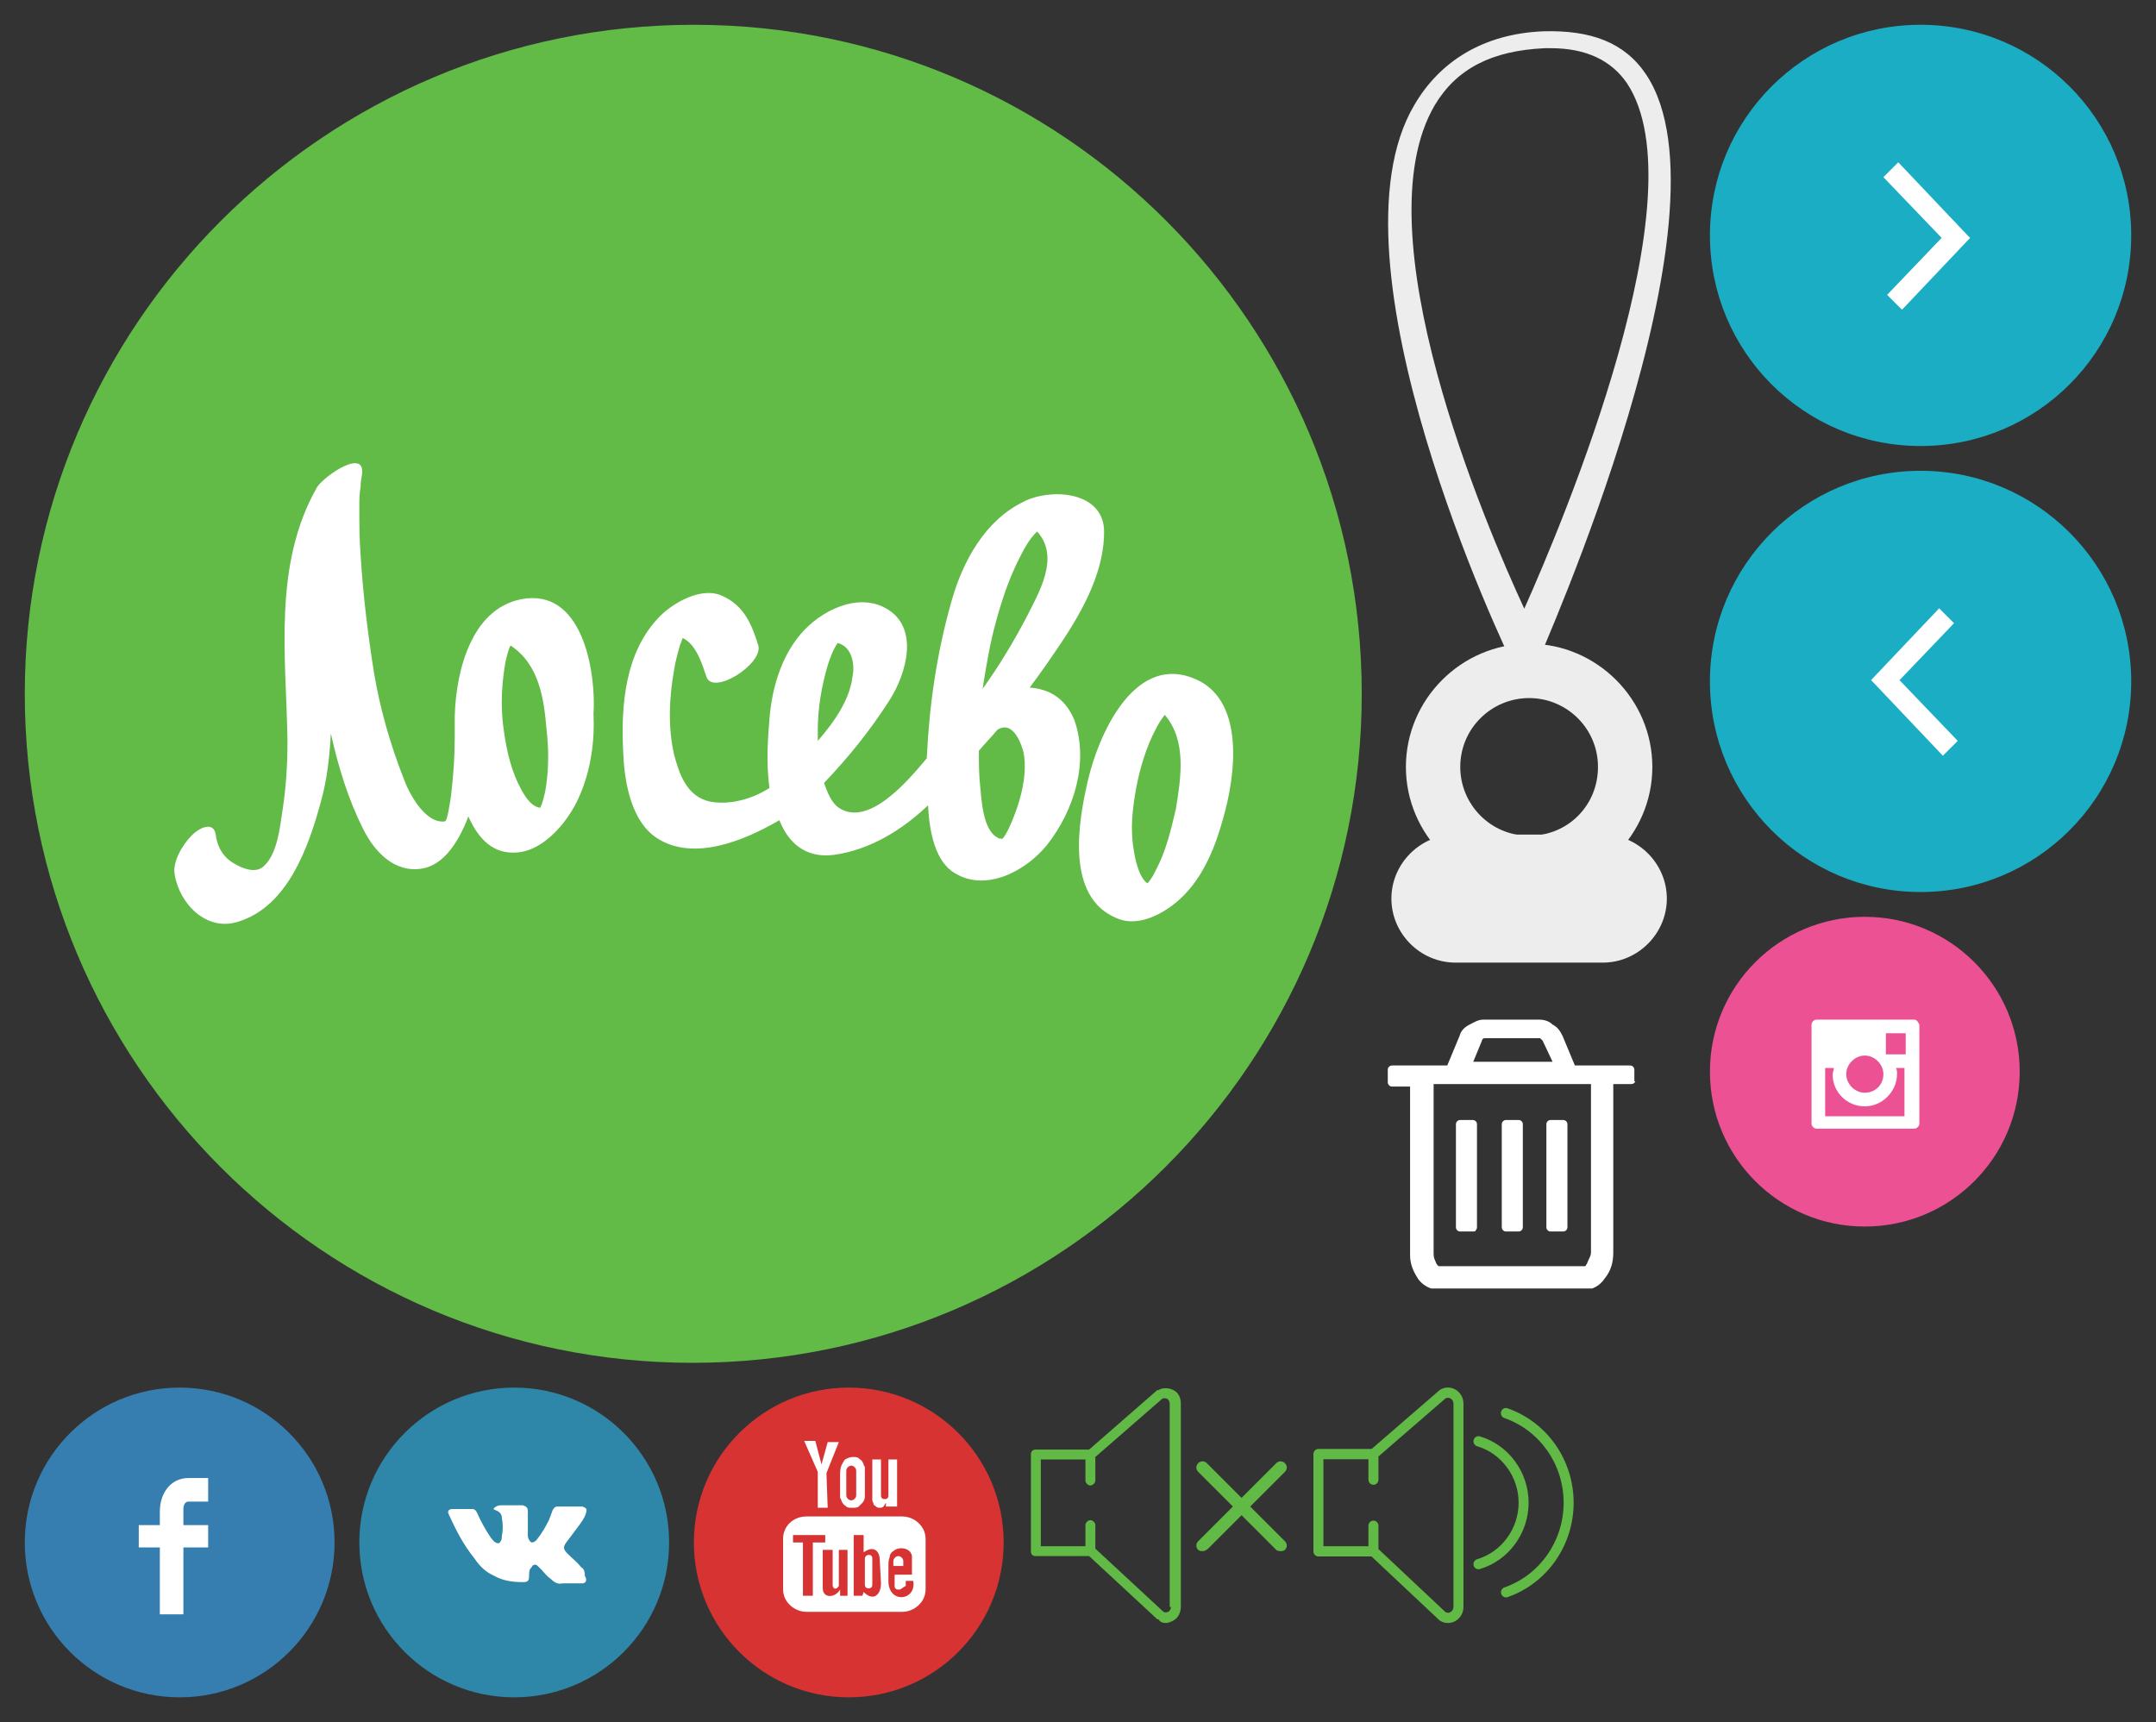 <svg xmlns="http://www.w3.org/2000/svg" height="139" viewBox="0 0 174 139" width="174"><rect x="0" y="0" width="174" height="139" fill="#333333" stroke="none"/><svg height="108" viewBox="-251 343 108 108" width="108" x="2" y="2"><g id="XMLID_1_"><path id="XMLID_9_" d="M-143.1 397c0 29.8-24.2 54-54 54s-53.9-24.2-53.9-54 24.2-54 54-54 53.9 24.2 53.9 54z" fill="#62BA47"/><g id="XMLID_2_" fill="#FFF"><path id="XMLID_23_" d="M-210.5 389.3c-4.4.5-5.7 5.8-5.8 9.5v1.6c0 1.7-.1 3.1-.3 4.8-.1.7-.3 2.1-.5 2.1-1.6.2-2.9-2.3-3.3-3.4-1.1-2.8-1.9-5.6-2.4-8.5-.5-3.1-.9-6.4-1.1-9.6-.1-1.3-.1-2.6-.1-3.9 0-.5 0-1 .1-1.6 0-.4.1-.9.1-.9.4-2.3-2.9-.1-3.6.9-3.6 6.3-2.5 13.7-2.4 20.5 0 1.8-.1 3.7-.4 5.6-.2 1.3-.4 3.5-1.5 4.5-.7.7-1.9.1-2.4-.2-.9-.5-1.4-1.4-1.5-2.4-.2-1-1.3-.5-1.9.1-.8.8-1.6 2.2-1.4 3.2.4 2.4 2.6 4.6 5.1 3.8 4-1.2 5.7-6 6.7-9.7.5-1.8.7-3.6.8-5.5.6 2.7 1.4 5.3 2.6 7.7.9 1.8 2.5 3.6 4.8 3.2 1.7-.3 2.9-2.1 3.7-4.2.8 1.8 2 3.1 4 2.9 2.2-.2 4.1-2.6 4.9-4.4 1-2.2 1.3-4.6 1.2-6.8.2-3-.7-9.8-5.4-9.3zm1.5 15.6c-.1.4-.2.9-.4 1.3-.9-.1-1.5-1.4-1.8-2-.7-1.5-1-3.1-1.2-4.7-.2-1.7-.1-3.4.2-5.1.1-.4.2-.9.4-1.3 2.3 1.5 2.7 4.3 2.9 6.7.2 1.7.2 3.4-.1 5.1z"/><path id="XMLID_20_" d="M-156.8 395.7c-4.8-1.8-7.6 4.8-8.4 8.3-.8 3.4-1.8 9.4 2.3 11.1 2 .9 4.4-.7 5.6-2 1.5-1.6 2.4-3.8 3-6 1-3.4 1.9-9.8-2.5-11.4zm-2.9 15.5c-.2.4-.4.8-.7 1.1-.7-.5-1-2-1.1-2.7-.3-1.7-.1-3.4.2-5 .3-1.6.8-3.3 1.6-4.8.2-.4.4-.7.7-1.1 1.8 2.1 1.3 5.1.9 7.6-.4 1.7-.8 3.4-1.6 4.9z"/><path id="XMLID_15_" d="M-169.9 396.5c.9-1.2 1.8-2.5 2.6-3.7 1.8-2.7 3.5-5.9 3.4-9.1-.2-3.1-4.4-3.3-6.5-2.2-3.1 1.5-4.9 4.8-5.8 8-1.2 4.2-1.8 8.4-2 12.6v.1c-1.5 1.8-4.7 5.6-7.1 4-.6-.4-.9-1.2-1.2-2 2-2.1 3.7-4.2 5.3-6.7 1.4-2.2 2.4-5.9-.3-7.4-2.3-1.3-5.3.2-6.9 2.1-1.6 1.9-2.3 4.4-2.5 6.8-.1 1.3-.3 3.5 0 5.6-1.4.9-3.2 1.4-4.8 1.1-1.9-.4-2.5-2.3-2.9-3.8-.5-2.2-.4-4.6 0-6.8.1-.7.3-1.4.5-2.1.1-.2.1-.3.2-.5 1.1.5 1.6 2.2 1.9 3.1.5 1.6 4.6-1 4.2-2.5-.5-1.6-1.1-3.2-2.9-4-1.7-.8-4 .6-5 1.6-2.9 2.9-3.2 7.3-3 11.1.1 2.5.7 5.6 2.8 6.9 2.9 1.8 6.9.2 9.8-1.5.7 1.8 2.1 3.1 4.4 2.8 2.9-.4 5.5-2 7.6-4 .1 2.2.6 4.6 2.2 5.5 2.5 1.5 5.7-.2 7.4-2.3 2.2-2.8 3.4-6.7 2.2-10.1-.8-1.9-2.2-2.5-3.6-2.6zm-16.3-1.8c.2-.6.4-1.2.8-1.8 1.2.3 1.4 1.8 1.2 2.7-.2 1.8-1.4 3.6-2.8 5.2v-.9c0-1.7.3-3.5.8-5.2zm15.6-8.9c.3-.6.7-1.3 1.2-1.8l.1-.1c1.9 2.1.1 5-.9 7-1 1.9-2.2 3.9-3.5 5.7.3-1.9.6-3.7 1.1-5.5.5-1.8 1.1-3.6 2-5.3zm-1 22.1c-.1.2-.3.6-.5.8-.1 0-.3 0-.4-.1-1.2-.6-1.3-3.2-1.4-4.2-.1-.9-.1-1.8-.1-2.8.5-.6 1-1.1 1.5-1.7 1.1-.7 1.8.7 2.1 1.8.4 2-.4 4.5-1.2 6.2z"/></g></g></svg><svg height="77.1" viewBox="-457 411 24 78" width="23.4" x="112" y="2"><path id="XMLID_442_" d="M-439.2 488.1h-12.2c-2.9 0-5.3-2.4-5.3-5.3s2.4-5.3 5.3-5.3h12.2c2.9 0 5.3 2.4 5.3 5.3s-2.4 5.3-5.3 5.3z" fill="#EDEDED"/><path id="XMLID_439_" d="M-445.3 482.1c-5.6 0-10.2-4.6-10.2-10.2s4.6-10.2 10.2-10.2 10.2 4.6 10.2 10.2-4.6 10.2-10.2 10.2zm0-15.9c-3.1 0-5.7 2.5-5.7 5.7 0 3.1 2.5 5.7 5.7 5.7s5.7-2.5 5.7-5.7-2.6-5.7-5.7-5.7z" fill="#EDEDED"/><path id="XMLID_730_" d="M-445.7 465.9c-.4 0-.7-2.1-.9-2.4-.7-1.3-15.9-33.4-8.2-46.4 2.1-3.6 5.7-5.9 10.7-6.1 3.9-.1 6.7.9 8.5 3.6 7.6 11.5-8.6 47.6-9.2 49.1-.2.2-.5 2.2-.9 2.2zm2.2-53.5h-.5c-4.4.2-7.3 1.7-9.1 4.7-6.2 10.5 4.2 34.8 7.4 41.7 3.3-7.4 14.6-34.3 8.5-43.5-1.3-1.9-3.4-2.9-6.3-2.9z" fill="#EDEDED"/></svg><svg height="34" viewBox="-288 380 34 34" width="34" x="138" y="2"><path d="M-254 397c0 9.4-7.6 17-17 17s-17-7.6-17-17 7.6-17 17-17 17 7.6 17 17z" fill="#1BADC3"/><path d="M-267 397.2l-5.5 5.8-1.2-1.2 4.4-4.6-4.7-4.9 1.2-1.2 5.5 5.8.3.3z" fill="#FFF"/></svg><svg height="34" viewBox="-288 380 34 34" width="34" x="138" y="38"><circle cx="-271" cy="397" r="17" fill="#1BADC3"/><path d="M-268 401.8l-1.2 1.2-5.5-5.8-.3-.3 5.5-5.8 1.2 1.2-4.4 4.6 4.7 4.9z" fill="#FFF"/></svg><svg height="25" viewBox="-293 384 25 25" width="25" x="138" y="74"><circle cx="-280.5" cy="396.5" r="12.5" fill="#EC5193"/><path d="M-276.5 392.3h-7.9c-.2 0-.4.2-.4.4v8c0 .2.2.4.4.4h7.9c.2 0 .4-.2.4-.4v-8c-.1-.2-.2-.4-.4-.4zm-4 2.9c.8 0 1.5.7 1.5 1.5 0 .9-.7 1.5-1.5 1.5s-1.5-.7-1.5-1.5.7-1.5 1.5-1.5zm3.3 4.9h-6.5v-3.9h.7c0 .2-.1.4-.1.5 0 1.5 1.2 2.6 2.6 2.6 1.4 0 2.6-1.2 2.6-2.6 0-.2 0-.4-.1-.5h.7v3.9zm0-5h-1.6v-1.7h1.6v1.7z" fill="#FFF"/></svg><svg height="25" viewBox="-293 384 25 25" width="25" x="2" y="112"><circle cx="-280.5" cy="396.5" r="12.5" fill="#377EB0"/><path d="M-282.1 394v1.1h-1.7v1.8h1.7v5.4h1.9v-5.4h2v-1.8h-2v-1.3c0-.4.2-.6.4-.6h1.6v-1.9h-1.6c-1.4 0-2.3 1.2-2.3 2.7z" fill="#FFF"/></svg><svg height="25" viewBox="-293 384 25 25" width="25" x="29" y="112"><circle cx="-280.5" cy="396.5" r="12.5" fill="#2E87A8"/><path d="M-275.1 398.5c-.3-.4-.7-.7-1.1-1.1-.3-.3-.4-.5-.1-.9l.9-1.2c.3-.4.6-.8.7-1.2.1-.3 0-.4-.3-.5h-2c-.2 0-.3.1-.4.3-.1.3-.2.5-.3.8-.3.6-.6 1.1-1 1.6-.1.1-.2.2-.4.2-.2-.1-.3-.4-.3-.5v-2c0-.3-.1-.4-.4-.5h-1.8c-.2 0-.4.1-.5.2-.1.1-.1.1.1.2.3.1.5.3.5.6.1.5.1 1 0 1.5 0 .1 0 .3-.1.4-.1.2-.2.2-.4.1s-.3-.3-.4-.4c-.4-.6-.8-1.3-1.1-2-.1-.2-.2-.3-.4-.3h-1.6c-.3 0-.4.2-.3.4.6 1.3 1.2 2.5 2.1 3.6.4.6.9 1.1 1.6 1.4.7.4 1.5.5 2.3.5.4 0 .5-.1.5-.5 0-.3 0-.5.2-.7.1-.2.3-.3.5-.1l.3.3c.2.2.4.5.7.7.3.3.6.5 1 .4h1.6c.3 0 .4-.3.2-.6 0-.4-.1-.6-.3-.7z" fill="#FFF"/></svg><svg height="25" viewBox="-293 384 25 25" width="25" x="56" y="112"><circle cx="-280.5" cy="396.5" r="12.5" fill="#D73333"/><path d="M-276.2 402.1h-7.7c-1 0-1.9-.8-1.9-1.8v-4.1c0-1 .8-1.8 1.9-1.8h7.7c1 0 1.9.8 1.9 1.8v4.1c0 1-.9 1.8-1.9 1.8zm-6.3-6.2h-2.5v.6h.8v4.3h.8v-4.3h1v-.6zm2 1.2h-.8v2.9c-.1.2-.4.4-.5 0v-2.9h-.8v3c0 .2 0 .4.2.6.4.3 1 0 1.2-.4v.5h.6v-3.7zm2.5.8c0-.7-.5-1.2-1.3-.6v-1.4h-.8v4.9h.7l.1-.3c.8.8 1.4.2 1.4-.7l-.1-1.9zm1.6 2.4h-.1c-.2 0-.3-.1-.3-.3v-.9h1.4v-.5-1c-.1-.7-1.1-.8-1.5-.4-.2.1-.3.3-.3.5-.1.2-.1.5-.1.8v1.1c0 1.9 2.3 1.6 2 0h-.6v.4c-.2.1-.4.3-.5.3zm-.1-2.7c.2 0 .4.2.4.4v.4h-.8v-.4c0-.2.2-.4.4-.4zm-2.4 2.6c-.2 0-.3-.1-.3-.3v-2.1c0-.2.2-.3.3-.3.2 0 .3.1.3.3v2.1c0 .2-.1.3-.3.3zm1.4-6.9c-.1.1-.1.2-.2.3-.1.1-.2.1-.3.1-.1 0-.2 0-.3-.1-.1-.1-.2-.1-.2-.2s-.1-.2-.1-.3v-3.3h.7v2.9c0 .2.1.3.3.3s.3-.1.3-.3v-2.9h.7v3.8h-.9v-.3zm-1.9 0l-.3.3c-.1.1-.3.1-.5.1s-.4 0-.5-.1c-.1-.1-.2-.1-.3-.3-.1-.1-.1-.3-.2-.4v-1.7c0-.4 0-.6.1-.9.1-.2.2-.4.3-.5.2-.1.4-.2.6-.2.2 0 .4 0 .5.1.1.1.3.2.3.3.1.1.1.3.2.4V392.8c0 .2-.1.4-.2.5zm-.5-2.6c0-.2-.2-.4-.4-.4s-.4.2-.4.4v2c0 .2.2.4.4.4s.4-.2.4-.4v-2zm-2.3 3h-.8v-2.9l-1.1-2.5h.9l.5 1.9.5-1.8h.9l-1 2.5.1 2.8z" fill="#FFF"/></svg><svg height="22" viewBox="-295 386 20 22" width="20" x="112" y="82"><path d="M-275.1 391.4c-.1.1-.2.1-.3.1h-1.4v13.6c0 .8-.2 1.5-.7 2.1-.4.6-1 .9-1.6.9h-11.8c-.6 0-1.2-.3-1.6-.8-.4-.6-.7-1.2-.7-2v-13.6h-1.4c-.1 0-.2 0-.3-.1-.1-.1-.1-.2-.1-.3v-.9c0-.1 0-.2.1-.3.1-.1.2-.1.3-.1h4.4l1-2.4c.1-.4.4-.7.8-.9.4-.2.7-.4 1.1-.4h4.5c.4 0 .8.1 1.1.4.4.2.6.5.8.9l1 2.4h4.4c.1 0 .2 0 .3.1.1.1.1.2.1.3v.9c.1-.1.1 0 0 .1zm-7.4-3.4l-.2-.2h-4.5c-.1 0-.2.1-.2.2l-.7 1.7h6.4l-.8-1.7zm3.9 17.1v-13.6h-12.7v13.6c0 .2 0 .4.1.6.1.2.1.3.2.4l.1.1h11.8s.1 0 .1-.1c.1-.1.1-.2.2-.4s.2-.4.2-.6zm-2.3-1.7h-.9c-.1 0-.2 0-.3-.1-.1-.1-.1-.2-.1-.3v-8.2c0-.1 0-.2.1-.3.1-.1.2-.1.3-.1h.9c.1 0 .2 0 .3.1s.1.2.1.3v8.2c0 .1 0 .2-.1.3s-.2.1-.3.1zm-3.6 0h-.9c-.1 0-.2 0-.3-.1-.1-.1-.1-.2-.1-.3v-8.2c0-.1 0-.2.1-.3.1-.1.2-.1.3-.1h.9c.1 0 .2 0 .3.1.1.1.1.2.1.3v8.2c0 .1 0 .2-.1.3-.1.1-.2.1-.3.1zm-3.7 0h-.9c-.1 0-.2 0-.3-.1-.1-.1-.1-.2-.1-.3v-8.2c0-.1 0-.2.1-.3.1-.1.2-.1.3-.1h.9c.1 0 .2 0 .3.1.1.1.1.2.1.3v8.2c0 .1 0 .2-.1.3 0 .1-.1.1-.3.1z" fill="#FFF"/></svg><svg height="19" viewBox="-501 491 21 19" width="21" x="83" y="112"><style>.st0{fill:#61B946;}</style><path class="st0" d="M-489.3 491.2c-.4-.2-.9-.2-1.2 0h-.1l-5.5 4.8h-4.3c-.2 0-.4.1-.4.4v7.8c0 .1 0 .2.1.3s.2.1.3.1h4.3l5.5 5.1h.1c.1.2.3.3.6.3.2 0 .4-.1.6-.2.4-.2.6-.7.6-1.1v-16.4c0-.5-.2-.9-.6-1.1zm-.2 17.5c0 .2-.1.3-.2.4-.1 0-.2.1-.4 0l-5.5-5.1v-1.9c0-.2-.2-.4-.4-.4s-.4.2-.4.4v1.7h-3.6v-7h3.6v1.7c0 .2.2.4.4.4s.4-.2.4-.4v-1.9l5.4-4.7c.2-.1.3 0 .4 0 .1.1.2.2.2.4v16.4h.1zM-480.6 504.2c-.1 0-.3 0-.4-.1l-6.3-6.3c-.2-.2-.2-.5 0-.7.2-.2.5-.2.7 0l6.3 6.3c.2.2.2.5 0 .7 0 0-.1.1-.3.1z"/><path class="st0" d="M-486.9 504.2c-.1 0-.3 0-.4-.1-.2-.2-.2-.5 0-.7l6.3-6.3c.2-.2.5-.2.7 0 .2.2.2.5 0 .7l-6.2 6.2c-.1.1-.3.2-.4.2z"/></svg><svg height="19" viewBox="0 0 21 19" width="21" x="106" y="112"><defs><style>.cls-1 { fill: #61b946; fill-rule: evenodd; }</style></defs><path d="M15.67 16.913c-.042.015-.086.022-.13.022-.168 0-.324-.108-.382-.28-.072-.216.04-.45.252-.524 2.86-.998 4.783-3.747 4.783-6.838 0-3.095-1.926-5.843-4.792-6.84-.21-.073-.323-.308-.252-.523.072-.217.3-.333.512-.26C18.854 2.78 21 5.843 21 9.292c0 3.446-2.142 6.508-5.33 7.62zm1.697-7.622c0 2.468-1.618 4.67-3.935 5.356-.037.01-.075.016-.112.016-.175 0-.336-.117-.388-.298-.06-.22.062-.45.276-.512 1.974-.584 3.352-2.46 3.352-4.56 0-2.102-1.378-3.978-3.352-4.562-.214-.063-.337-.292-.276-.51.063-.22.285-.346.5-.284 2.317.686 3.935 2.888 3.935 5.355zm-5.902 9.544c-.192.11-.4.166-.61.166-.22 0-.44-.06-.637-.184-.023-.014-.045-.03-.065-.05l-5.467-5.14-4.283.003c-.107 0-.21-.045-.285-.122C.042 13.43 0 13.326 0 13.216v-7.85c0-.228.18-.413.403-.413h4.293l5.47-4.735c.015-.015.033-.028.052-.04.387-.238.853-.245 1.247-.017.403.234.644.66.644 1.14v16.396c0 .48-.242.905-.645 1.138zM11.302 1.3c0-.178-.088-.335-.234-.42-.063-.036-.224-.107-.41-.007l-5.41 4.685v1.874c0 .23-.18.413-.404.413-.224 0-.404-.184-.404-.413V5.78H.807v7.023L4.44 12.8v-1.65c0-.228.18-.413.404-.413.223 0 .403.185.403.413v1.883l5.418 5.093c.182.095.34.025.403-.01.146-.085.234-.242.234-.42V1.3z" class="cls-1"/></svg></svg>